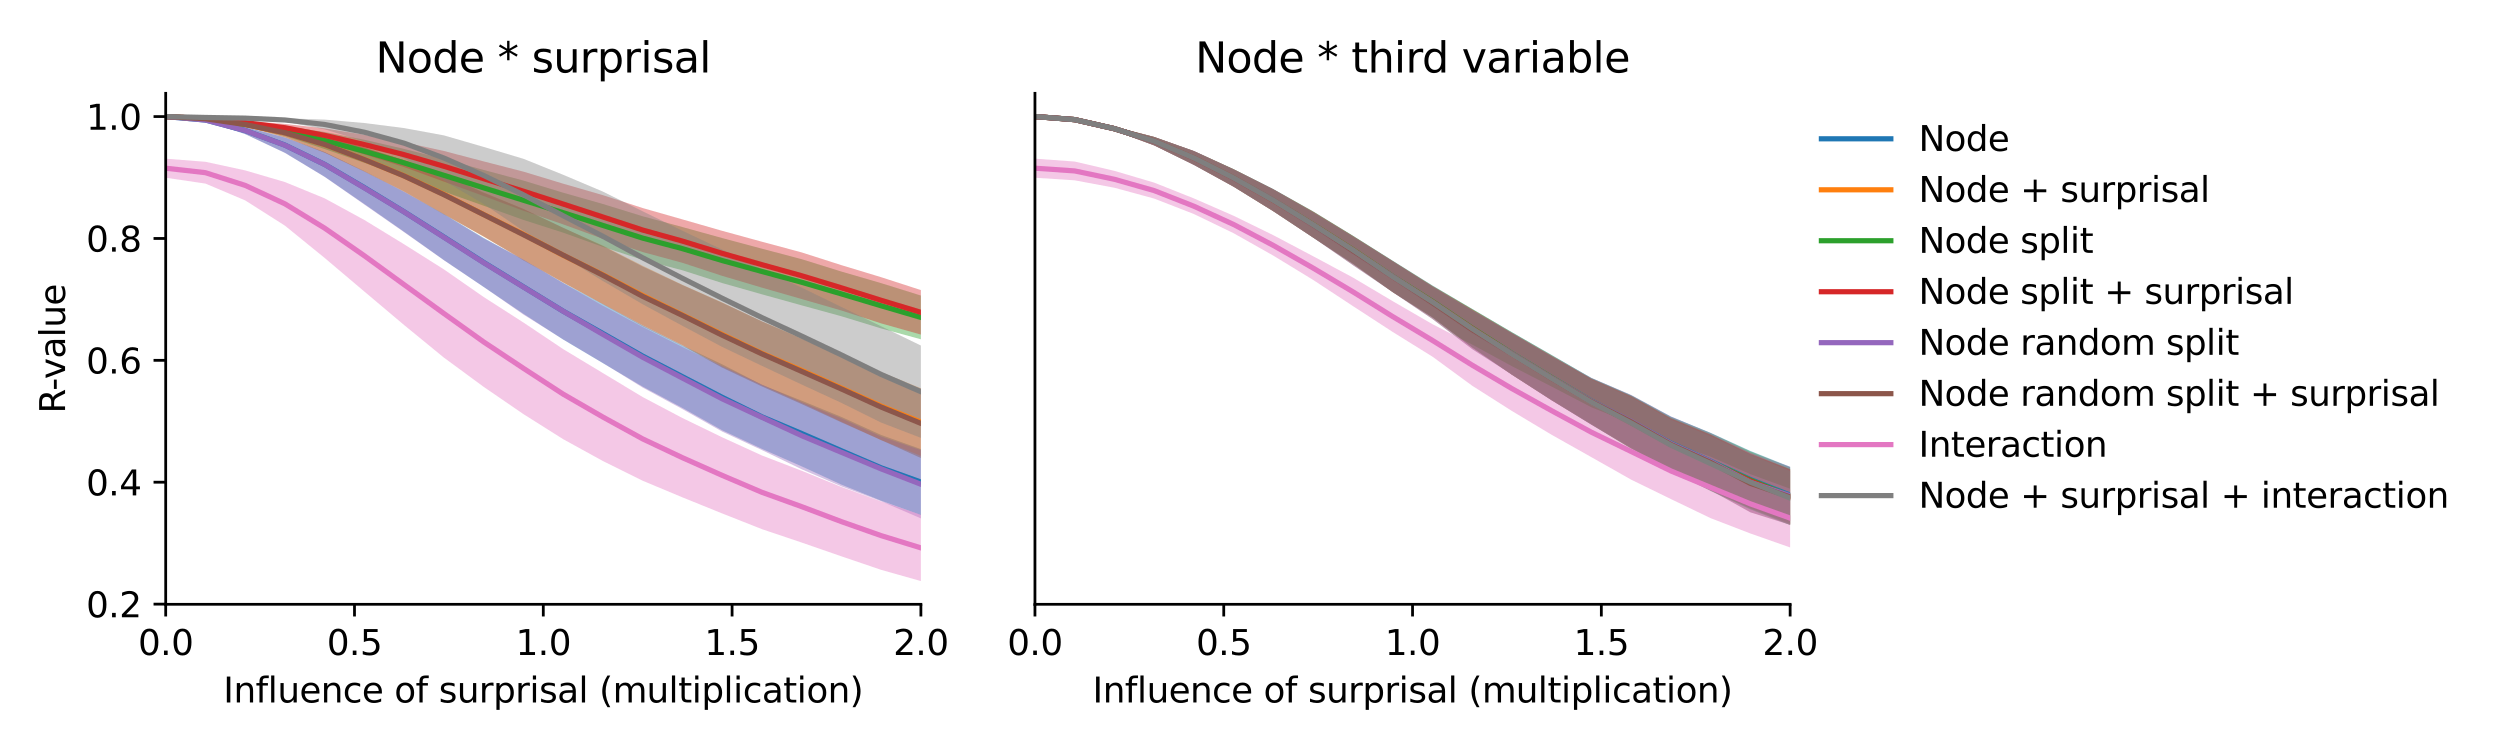 <?xml version="1.0" encoding="utf-8" standalone="no"?>
<!DOCTYPE svg PUBLIC "-//W3C//DTD SVG 1.1//EN"
  "http://www.w3.org/Graphics/SVG/1.1/DTD/svg11.dtd">
<svg xmlns:xlink="http://www.w3.org/1999/xlink" width="720pt" height="216pt" viewBox="0 0 720 216" xmlns="http://www.w3.org/2000/svg" version="1.1">
 <defs>
  <style type="text/css">*{stroke-linejoin: round; stroke-linecap: butt}</style>
 </defs>
 <g id="figure_1">
  <g id="patch_1">
   <path d="M 0 216 
L 720 216 
L 720 0 
L 0 0 
z
" style="fill: #ffffff"/>
  </g>
  <g id="axes_1">
   <g id="patch_2">
    <path d="M 47.72 174.04 
L 265.215 174.04 
L 265.215 26.88 
L 47.72 26.88 
z
" style="fill: #ffffff"/>
   </g>
   <g id="PolyCollection_1">
    <path d="M 47.72 33.569 
L 47.72 33.569 
L 59.167 34.851 
L 70.614 38.615 
L 82.061 43.991 
L 93.508 50.901 
L 104.956 58.774 
L 116.403 66.759 
L 127.85 74.903 
L 139.297 82.637 
L 150.744 90.368 
L 162.191 97.795 
L 173.638 104.587 
L 185.085 111.346 
L 196.532 117.479 
L 207.979 123.919 
L 219.427 129.269 
L 230.874 134.31 
L 242.321 139.566 
L 253.768 144.197 
L 265.215 148.325 
L 265.215 129.338 
L 265.215 129.338 
L 253.768 125.275 
L 242.321 120.069 
L 230.874 115.399 
L 219.427 110.816 
L 207.979 104.927 
L 196.532 99.493 
L 185.085 93.767 
L 173.638 87.526 
L 162.191 81.436 
L 150.744 74.846 
L 139.297 68.522 
L 127.85 61.621 
L 116.403 55.261 
L 104.956 49.309 
L 93.508 43.813 
L 82.061 39.579 
L 70.614 36.567 
L 59.167 34.283 
L 47.72 33.569 
z
" clip-path="url(#p7d3f6a4027)" style="fill: #1f77b4; fill-opacity: 0.4"/>
   </g>
   <g id="PolyCollection_2">
    <path d="M 47.72 33.569 
L 47.72 33.569 
L 59.167 34.366 
L 70.614 36.452 
L 82.061 39.542 
L 93.508 43.967 
L 104.956 49.408 
L 116.403 55.174 
L 127.85 61.658 
L 139.297 68.167 
L 150.744 74.793 
L 162.191 81.383 
L 173.638 87.552 
L 185.085 93.655 
L 196.532 99.383 
L 207.979 105.528 
L 219.427 110.959 
L 230.874 116.045 
L 242.321 121.488 
L 253.768 126.761 
L 265.215 131.302 
L 265.215 111.81 
L 265.215 111.81 
L 253.768 107.18 
L 242.321 102.071 
L 230.874 97.323 
L 219.427 92.573 
L 207.979 87.105 
L 196.532 82.024 
L 185.085 76.541 
L 173.638 70.723 
L 162.191 65.659 
L 150.744 60.165 
L 139.297 55.399 
L 127.85 50.284 
L 116.403 46.147 
L 104.956 42.48 
L 93.508 39.254 
L 82.061 36.908 
L 70.614 35.277 
L 59.167 34.048 
L 47.72 33.569 
z
" clip-path="url(#p7d3f6a4027)" style="fill: #ff7f0e; fill-opacity: 0.4"/>
   </g>
   <g id="PolyCollection_3">
    <path d="M 47.72 33.569 
L 47.72 33.569 
L 59.167 34.535 
L 70.614 36.487 
L 82.061 39.171 
L 93.508 42.929 
L 104.956 46.909 
L 116.403 50.942 
L 127.85 55.19 
L 139.297 59.25 
L 150.744 63.339 
L 162.191 67.011 
L 173.638 71.112 
L 185.085 74.868 
L 196.532 77.842 
L 207.979 81.517 
L 219.427 84.765 
L 230.874 87.945 
L 242.321 91.088 
L 253.768 94.592 
L 265.215 97.717 
L 265.215 85.117 
L 265.215 85.117 
L 253.768 81.546 
L 242.321 78.208 
L 230.874 74.641 
L 219.427 71.619 
L 207.979 68.554 
L 196.532 65.387 
L 185.085 62.286 
L 173.638 58.751 
L 162.191 55.497 
L 150.744 52.004 
L 139.297 48.953 
L 127.85 45.798 
L 116.403 42.887 
L 104.956 40.259 
L 93.508 38.022 
L 82.061 36.335 
L 70.614 35.139 
L 59.167 34.107 
L 47.72 33.569 
z
" clip-path="url(#p7d3f6a4027)" style="fill: #2ca02c; fill-opacity: 0.4"/>
   </g>
   <g id="PolyCollection_4">
    <path d="M 47.72 33.57 
L 47.72 33.57 
L 59.167 34.317 
L 70.614 35.815 
L 82.061 37.895 
L 93.508 40.996 
L 104.956 44.486 
L 116.403 48.119 
L 127.85 52.312 
L 139.297 56.457 
L 150.744 60.695 
L 162.191 64.63 
L 173.638 68.786 
L 185.085 72.591 
L 196.532 75.692 
L 207.979 79.451 
L 219.427 82.842 
L 230.874 86.129 
L 242.321 89.431 
L 253.768 93.138 
L 265.215 96.364 
L 265.215 83.544 
L 265.215 83.544 
L 253.768 79.831 
L 242.321 76.36 
L 230.874 72.693 
L 219.427 69.614 
L 207.979 66.477 
L 196.532 63.182 
L 185.085 59.914 
L 173.638 56.209 
L 162.191 52.9 
L 150.744 49.433 
L 139.297 46.484 
L 127.85 43.483 
L 116.403 40.984 
L 104.956 38.802 
L 93.508 36.986 
L 82.061 35.687 
L 70.614 34.787 
L 59.167 34.013 
L 47.72 33.57 
z
" clip-path="url(#p7d3f6a4027)" style="fill: #d62728; fill-opacity: 0.4"/>
   </g>
   <g id="PolyCollection_5">
    <path d="M 47.72 33.569 
L 47.72 33.569 
L 59.167 34.855 
L 70.614 38.622 
L 82.061 44.029 
L 93.508 50.944 
L 104.956 58.925 
L 116.403 66.882 
L 127.85 74.953 
L 139.297 82.628 
L 150.744 90.595 
L 162.191 97.743 
L 173.638 104.544 
L 185.085 111.62 
L 196.532 117.823 
L 207.979 124.292 
L 219.427 129.624 
L 230.874 135.144 
L 242.321 140.068 
L 253.768 144.367 
L 265.215 149.301 
L 265.215 129.631 
L 265.215 129.631 
L 253.768 125.715 
L 242.321 120.47 
L 230.874 115.807 
L 219.427 110.769 
L 207.979 105.424 
L 196.532 99.942 
L 185.085 94.158 
L 173.638 88.069 
L 162.191 81.529 
L 150.744 74.737 
L 139.297 68.686 
L 127.85 61.735 
L 116.403 55.212 
L 104.956 49.347 
L 93.508 43.81 
L 82.061 39.615 
L 70.614 36.571 
L 59.167 34.278 
L 47.72 33.569 
z
" clip-path="url(#p7d3f6a4027)" style="fill: #9467bd; fill-opacity: 0.4"/>
   </g>
   <g id="PolyCollection_6">
    <path d="M 47.72 33.57 
L 47.72 33.57 
L 59.167 34.371 
L 70.614 36.463 
L 82.061 39.576 
L 93.508 43.985 
L 104.956 49.415 
L 116.403 55.243 
L 127.85 61.789 
L 139.297 68.107 
L 150.744 75.003 
L 162.191 81.367 
L 173.638 87.64 
L 185.085 93.942 
L 196.532 99.586 
L 207.979 105.883 
L 219.427 111.297 
L 230.874 116.379 
L 242.321 121.646 
L 253.768 126.752 
L 265.215 131.915 
L 265.215 111.958 
L 265.215 111.958 
L 253.768 107.734 
L 242.321 102.418 
L 230.874 97.556 
L 219.427 92.547 
L 207.979 87.201 
L 196.532 82.102 
L 185.085 76.763 
L 173.638 70.889 
L 162.191 65.58 
L 150.744 60.198 
L 139.297 55.543 
L 127.85 50.373 
L 116.403 46.145 
L 104.956 42.523 
L 93.508 39.262 
L 82.061 36.925 
L 70.614 35.271 
L 59.167 34.046 
L 47.72 33.57 
z
" clip-path="url(#p7d3f6a4027)" style="fill: #8c564b; fill-opacity: 0.4"/>
   </g>
   <g id="PolyCollection_7">
    <path d="M 47.72 45.7 
L 47.72 51.191 
L 59.167 52.873 
L 70.614 57.717 
L 82.061 64.991 
L 93.508 74.297 
L 104.956 83.985 
L 116.403 93.629 
L 127.85 103 
L 139.297 111.417 
L 150.744 119.262 
L 162.191 126.485 
L 173.638 132.778 
L 185.085 138.45 
L 196.532 143.236 
L 207.979 147.869 
L 219.427 152.394 
L 230.874 156.252 
L 242.321 160.222 
L 253.768 164.118 
L 265.215 167.351 
L 265.215 148.23 
L 265.215 148.23 
L 253.768 144.408 
L 242.321 140.234 
L 230.874 135.574 
L 219.427 131.176 
L 207.979 125.94 
L 196.532 120.387 
L 185.085 114.35 
L 173.638 107.449 
L 162.191 100.547 
L 150.744 92.883 
L 139.297 85.539 
L 127.85 77.586 
L 116.403 70.366 
L 104.956 63.369 
L 93.508 57.129 
L 82.061 52.429 
L 70.614 49.076 
L 59.167 46.595 
L 47.72 45.7 
z
" clip-path="url(#p7d3f6a4027)" style="fill: #e377c2; fill-opacity: 0.4"/>
   </g>
   <g id="PolyCollection_8">
    <path d="M 47.72 33.569 
L 47.72 33.57 
L 59.167 33.871 
L 70.614 34.159 
L 82.061 35.044 
L 93.508 37.255 
L 104.956 40.739 
L 116.403 45.592 
L 127.85 52.035 
L 139.297 58.762 
L 150.744 66.491 
L 162.191 73.928 
L 173.638 80.939 
L 185.085 87.626 
L 196.532 93.841 
L 207.979 99.914 
L 219.427 105.364 
L 230.874 110.748 
L 242.321 116.029 
L 253.768 121.712 
L 265.215 126.108 
L 265.215 99.516 
L 265.215 99.516 
L 253.768 93.965 
L 242.321 88.407 
L 230.874 82.834 
L 219.427 77.57 
L 207.979 71.877 
L 196.532 66.456 
L 185.085 60.856 
L 173.638 55.18 
L 162.191 50.339 
L 150.744 45.734 
L 139.297 42.312 
L 127.85 38.994 
L 116.403 36.89 
L 104.956 35.433 
L 93.508 34.444 
L 82.061 34.065 
L 70.614 33.887 
L 59.167 33.788 
L 47.72 33.569 
z
" clip-path="url(#p7d3f6a4027)" style="fill: #7f7f7f; fill-opacity: 0.4"/>
   </g>
   <g id="matplotlib.axis_1">
    <g id="xtick_1">
     <g id="line2d_1">
      <defs>
       <path id="mafed22c51d" d="M 0 0 
L 0 3.5 
" style="stroke: #000000; stroke-width: 0.8"/>
      </defs>
      <g>
       <use xlink:href="#mafed22c51d" x="47.72" y="174.04" style="stroke: #000000; stroke-width: 0.8"/>
      </g>
     </g>
     <g id="text_1">
      <!-- 0.0 -->
      <g transform="translate(39.768 188.638)scale(0.1 -0.1)">
       <defs>
        <path id="DejaVuSans-30" d="M 2034 4250 
Q 1547 4250 1301 3770 
Q 1056 3291 1056 2328 
Q 1056 1369 1301 889 
Q 1547 409 2034 409 
Q 2525 409 2770 889 
Q 3016 1369 3016 2328 
Q 3016 3291 2770 3770 
Q 2525 4250 2034 4250 
z
M 2034 4750 
Q 2819 4750 3233 4129 
Q 3647 3509 3647 2328 
Q 3647 1150 3233 529 
Q 2819 -91 2034 -91 
Q 1250 -91 836 529 
Q 422 1150 422 2328 
Q 422 3509 836 4129 
Q 1250 4750 2034 4750 
z
" transform="scale(0.016)"/>
        <path id="DejaVuSans-2e" d="M 684 794 
L 1344 794 
L 1344 0 
L 684 0 
L 684 794 
z
" transform="scale(0.016)"/>
       </defs>
       <use xlink:href="#DejaVuSans-30"/>
       <use xlink:href="#DejaVuSans-2e" x="63.623"/>
       <use xlink:href="#DejaVuSans-30" x="95.41"/>
      </g>
     </g>
    </g>
    <g id="xtick_2">
     <g id="line2d_2">
      <g>
       <use xlink:href="#mafed22c51d" x="102.094" y="174.04" style="stroke: #000000; stroke-width: 0.8"/>
      </g>
     </g>
     <g id="text_2">
      <!-- 0.5 -->
      <g transform="translate(94.142 188.638)scale(0.1 -0.1)">
       <defs>
        <path id="DejaVuSans-35" d="M 691 4666 
L 3169 4666 
L 3169 4134 
L 1269 4134 
L 1269 2991 
Q 1406 3038 1543 3061 
Q 1681 3084 1819 3084 
Q 2600 3084 3056 2656 
Q 3513 2228 3513 1497 
Q 3513 744 3044 326 
Q 2575 -91 1722 -91 
Q 1428 -91 1123 -41 
Q 819 9 494 109 
L 494 744 
Q 775 591 1075 516 
Q 1375 441 1709 441 
Q 2250 441 2565 725 
Q 2881 1009 2881 1497 
Q 2881 1984 2565 2268 
Q 2250 2553 1709 2553 
Q 1456 2553 1204 2497 
Q 953 2441 691 2322 
L 691 4666 
z
" transform="scale(0.016)"/>
       </defs>
       <use xlink:href="#DejaVuSans-30"/>
       <use xlink:href="#DejaVuSans-2e" x="63.623"/>
       <use xlink:href="#DejaVuSans-35" x="95.41"/>
      </g>
     </g>
    </g>
    <g id="xtick_3">
     <g id="line2d_3">
      <g>
       <use xlink:href="#mafed22c51d" x="156.468" y="174.04" style="stroke: #000000; stroke-width: 0.8"/>
      </g>
     </g>
     <g id="text_3">
      <!-- 1.0 -->
      <g transform="translate(148.516 188.638)scale(0.1 -0.1)">
       <defs>
        <path id="DejaVuSans-31" d="M 794 531 
L 1825 531 
L 1825 4091 
L 703 3866 
L 703 4441 
L 1819 4666 
L 2450 4666 
L 2450 531 
L 3481 531 
L 3481 0 
L 794 0 
L 794 531 
z
" transform="scale(0.016)"/>
       </defs>
       <use xlink:href="#DejaVuSans-31"/>
       <use xlink:href="#DejaVuSans-2e" x="63.623"/>
       <use xlink:href="#DejaVuSans-30" x="95.41"/>
      </g>
     </g>
    </g>
    <g id="xtick_4">
     <g id="line2d_4">
      <g>
       <use xlink:href="#mafed22c51d" x="210.841" y="174.04" style="stroke: #000000; stroke-width: 0.8"/>
      </g>
     </g>
     <g id="text_4">
      <!-- 1.5 -->
      <g transform="translate(202.89 188.638)scale(0.1 -0.1)">
       <use xlink:href="#DejaVuSans-31"/>
       <use xlink:href="#DejaVuSans-2e" x="63.623"/>
       <use xlink:href="#DejaVuSans-35" x="95.41"/>
      </g>
     </g>
    </g>
    <g id="xtick_5">
     <g id="line2d_5">
      <g>
       <use xlink:href="#mafed22c51d" x="265.215" y="174.04" style="stroke: #000000; stroke-width: 0.8"/>
      </g>
     </g>
     <g id="text_5">
      <!-- 2.0 -->
      <g transform="translate(257.263 188.638)scale(0.1 -0.1)">
       <defs>
        <path id="DejaVuSans-32" d="M 1228 531 
L 3431 531 
L 3431 0 
L 469 0 
L 469 531 
Q 828 903 1448 1529 
Q 2069 2156 2228 2338 
Q 2531 2678 2651 2914 
Q 2772 3150 2772 3378 
Q 2772 3750 2511 3984 
Q 2250 4219 1831 4219 
Q 1534 4219 1204 4116 
Q 875 4013 500 3803 
L 500 4441 
Q 881 4594 1212 4672 
Q 1544 4750 1819 4750 
Q 2544 4750 2975 4387 
Q 3406 4025 3406 3419 
Q 3406 3131 3298 2873 
Q 3191 2616 2906 2266 
Q 2828 2175 2409 1742 
Q 1991 1309 1228 531 
z
" transform="scale(0.016)"/>
       </defs>
       <use xlink:href="#DejaVuSans-32"/>
       <use xlink:href="#DejaVuSans-2e" x="63.623"/>
       <use xlink:href="#DejaVuSans-30" x="95.41"/>
      </g>
     </g>
    </g>
    <g id="text_6">
     <!-- Influence of surprisal (multiplication) -->
     <g transform="translate(64.321 202.317)scale(0.1 -0.1)">
      <defs>
       <path id="DejaVuSans-49" d="M 628 4666 
L 1259 4666 
L 1259 0 
L 628 0 
L 628 4666 
z
" transform="scale(0.016)"/>
       <path id="DejaVuSans-6e" d="M 3513 2113 
L 3513 0 
L 2938 0 
L 2938 2094 
Q 2938 2591 2744 2837 
Q 2550 3084 2163 3084 
Q 1697 3084 1428 2787 
Q 1159 2491 1159 1978 
L 1159 0 
L 581 0 
L 581 3500 
L 1159 3500 
L 1159 2956 
Q 1366 3272 1645 3428 
Q 1925 3584 2291 3584 
Q 2894 3584 3203 3211 
Q 3513 2838 3513 2113 
z
" transform="scale(0.016)"/>
       <path id="DejaVuSans-66" d="M 2375 4863 
L 2375 4384 
L 1825 4384 
Q 1516 4384 1395 4259 
Q 1275 4134 1275 3809 
L 1275 3500 
L 2222 3500 
L 2222 3053 
L 1275 3053 
L 1275 0 
L 697 0 
L 697 3053 
L 147 3053 
L 147 3500 
L 697 3500 
L 697 3744 
Q 697 4328 969 4595 
Q 1241 4863 1831 4863 
L 2375 4863 
z
" transform="scale(0.016)"/>
       <path id="DejaVuSans-6c" d="M 603 4863 
L 1178 4863 
L 1178 0 
L 603 0 
L 603 4863 
z
" transform="scale(0.016)"/>
       <path id="DejaVuSans-75" d="M 544 1381 
L 544 3500 
L 1119 3500 
L 1119 1403 
Q 1119 906 1312 657 
Q 1506 409 1894 409 
Q 2359 409 2629 706 
Q 2900 1003 2900 1516 
L 2900 3500 
L 3475 3500 
L 3475 0 
L 2900 0 
L 2900 538 
Q 2691 219 2414 64 
Q 2138 -91 1772 -91 
Q 1169 -91 856 284 
Q 544 659 544 1381 
z
M 1991 3584 
L 1991 3584 
z
" transform="scale(0.016)"/>
       <path id="DejaVuSans-65" d="M 3597 1894 
L 3597 1613 
L 953 1613 
Q 991 1019 1311 708 
Q 1631 397 2203 397 
Q 2534 397 2845 478 
Q 3156 559 3463 722 
L 3463 178 
Q 3153 47 2828 -22 
Q 2503 -91 2169 -91 
Q 1331 -91 842 396 
Q 353 884 353 1716 
Q 353 2575 817 3079 
Q 1281 3584 2069 3584 
Q 2775 3584 3186 3129 
Q 3597 2675 3597 1894 
z
M 3022 2063 
Q 3016 2534 2758 2815 
Q 2500 3097 2075 3097 
Q 1594 3097 1305 2825 
Q 1016 2553 972 2059 
L 3022 2063 
z
" transform="scale(0.016)"/>
       <path id="DejaVuSans-63" d="M 3122 3366 
L 3122 2828 
Q 2878 2963 2633 3030 
Q 2388 3097 2138 3097 
Q 1578 3097 1268 2742 
Q 959 2388 959 1747 
Q 959 1106 1268 751 
Q 1578 397 2138 397 
Q 2388 397 2633 464 
Q 2878 531 3122 666 
L 3122 134 
Q 2881 22 2623 -34 
Q 2366 -91 2075 -91 
Q 1284 -91 818 406 
Q 353 903 353 1747 
Q 353 2603 823 3093 
Q 1294 3584 2113 3584 
Q 2378 3584 2631 3529 
Q 2884 3475 3122 3366 
z
" transform="scale(0.016)"/>
       <path id="DejaVuSans-20" transform="scale(0.016)"/>
       <path id="DejaVuSans-6f" d="M 1959 3097 
Q 1497 3097 1228 2736 
Q 959 2375 959 1747 
Q 959 1119 1226 758 
Q 1494 397 1959 397 
Q 2419 397 2687 759 
Q 2956 1122 2956 1747 
Q 2956 2369 2687 2733 
Q 2419 3097 1959 3097 
z
M 1959 3584 
Q 2709 3584 3137 3096 
Q 3566 2609 3566 1747 
Q 3566 888 3137 398 
Q 2709 -91 1959 -91 
Q 1206 -91 779 398 
Q 353 888 353 1747 
Q 353 2609 779 3096 
Q 1206 3584 1959 3584 
z
" transform="scale(0.016)"/>
       <path id="DejaVuSans-73" d="M 2834 3397 
L 2834 2853 
Q 2591 2978 2328 3040 
Q 2066 3103 1784 3103 
Q 1356 3103 1142 2972 
Q 928 2841 928 2578 
Q 928 2378 1081 2264 
Q 1234 2150 1697 2047 
L 1894 2003 
Q 2506 1872 2764 1633 
Q 3022 1394 3022 966 
Q 3022 478 2636 193 
Q 2250 -91 1575 -91 
Q 1294 -91 989 -36 
Q 684 19 347 128 
L 347 722 
Q 666 556 975 473 
Q 1284 391 1588 391 
Q 1994 391 2212 530 
Q 2431 669 2431 922 
Q 2431 1156 2273 1281 
Q 2116 1406 1581 1522 
L 1381 1569 
Q 847 1681 609 1914 
Q 372 2147 372 2553 
Q 372 3047 722 3315 
Q 1072 3584 1716 3584 
Q 2034 3584 2315 3537 
Q 2597 3491 2834 3397 
z
" transform="scale(0.016)"/>
       <path id="DejaVuSans-72" d="M 2631 2963 
Q 2534 3019 2420 3045 
Q 2306 3072 2169 3072 
Q 1681 3072 1420 2755 
Q 1159 2438 1159 1844 
L 1159 0 
L 581 0 
L 581 3500 
L 1159 3500 
L 1159 2956 
Q 1341 3275 1631 3429 
Q 1922 3584 2338 3584 
Q 2397 3584 2469 3576 
Q 2541 3569 2628 3553 
L 2631 2963 
z
" transform="scale(0.016)"/>
       <path id="DejaVuSans-70" d="M 1159 525 
L 1159 -1331 
L 581 -1331 
L 581 3500 
L 1159 3500 
L 1159 2969 
Q 1341 3281 1617 3432 
Q 1894 3584 2278 3584 
Q 2916 3584 3314 3078 
Q 3713 2572 3713 1747 
Q 3713 922 3314 415 
Q 2916 -91 2278 -91 
Q 1894 -91 1617 61 
Q 1341 213 1159 525 
z
M 3116 1747 
Q 3116 2381 2855 2742 
Q 2594 3103 2138 3103 
Q 1681 3103 1420 2742 
Q 1159 2381 1159 1747 
Q 1159 1113 1420 752 
Q 1681 391 2138 391 
Q 2594 391 2855 752 
Q 3116 1113 3116 1747 
z
" transform="scale(0.016)"/>
       <path id="DejaVuSans-69" d="M 603 3500 
L 1178 3500 
L 1178 0 
L 603 0 
L 603 3500 
z
M 603 4863 
L 1178 4863 
L 1178 4134 
L 603 4134 
L 603 4863 
z
" transform="scale(0.016)"/>
       <path id="DejaVuSans-61" d="M 2194 1759 
Q 1497 1759 1228 1600 
Q 959 1441 959 1056 
Q 959 750 1161 570 
Q 1363 391 1709 391 
Q 2188 391 2477 730 
Q 2766 1069 2766 1631 
L 2766 1759 
L 2194 1759 
z
M 3341 1997 
L 3341 0 
L 2766 0 
L 2766 531 
Q 2569 213 2275 61 
Q 1981 -91 1556 -91 
Q 1019 -91 701 211 
Q 384 513 384 1019 
Q 384 1609 779 1909 
Q 1175 2209 1959 2209 
L 2766 2209 
L 2766 2266 
Q 2766 2663 2505 2880 
Q 2244 3097 1772 3097 
Q 1472 3097 1187 3025 
Q 903 2953 641 2809 
L 641 3341 
Q 956 3463 1253 3523 
Q 1550 3584 1831 3584 
Q 2591 3584 2966 3190 
Q 3341 2797 3341 1997 
z
" transform="scale(0.016)"/>
       <path id="DejaVuSans-28" d="M 1984 4856 
Q 1566 4138 1362 3434 
Q 1159 2731 1159 2009 
Q 1159 1288 1364 580 
Q 1569 -128 1984 -844 
L 1484 -844 
Q 1016 -109 783 600 
Q 550 1309 550 2009 
Q 550 2706 781 3412 
Q 1013 4119 1484 4856 
L 1984 4856 
z
" transform="scale(0.016)"/>
       <path id="DejaVuSans-6d" d="M 3328 2828 
Q 3544 3216 3844 3400 
Q 4144 3584 4550 3584 
Q 5097 3584 5394 3201 
Q 5691 2819 5691 2113 
L 5691 0 
L 5113 0 
L 5113 2094 
Q 5113 2597 4934 2840 
Q 4756 3084 4391 3084 
Q 3944 3084 3684 2787 
Q 3425 2491 3425 1978 
L 3425 0 
L 2847 0 
L 2847 2094 
Q 2847 2600 2669 2842 
Q 2491 3084 2119 3084 
Q 1678 3084 1418 2786 
Q 1159 2488 1159 1978 
L 1159 0 
L 581 0 
L 581 3500 
L 1159 3500 
L 1159 2956 
Q 1356 3278 1631 3431 
Q 1906 3584 2284 3584 
Q 2666 3584 2933 3390 
Q 3200 3197 3328 2828 
z
" transform="scale(0.016)"/>
       <path id="DejaVuSans-74" d="M 1172 4494 
L 1172 3500 
L 2356 3500 
L 2356 3053 
L 1172 3053 
L 1172 1153 
Q 1172 725 1289 603 
Q 1406 481 1766 481 
L 2356 481 
L 2356 0 
L 1766 0 
Q 1100 0 847 248 
Q 594 497 594 1153 
L 594 3053 
L 172 3053 
L 172 3500 
L 594 3500 
L 594 4494 
L 1172 4494 
z
" transform="scale(0.016)"/>
       <path id="DejaVuSans-29" d="M 513 4856 
L 1013 4856 
Q 1481 4119 1714 3412 
Q 1947 2706 1947 2009 
Q 1947 1309 1714 600 
Q 1481 -109 1013 -844 
L 513 -844 
Q 928 -128 1133 580 
Q 1338 1288 1338 2009 
Q 1338 2731 1133 3434 
Q 928 4138 513 4856 
z
" transform="scale(0.016)"/>
      </defs>
      <use xlink:href="#DejaVuSans-49"/>
      <use xlink:href="#DejaVuSans-6e" x="29.492"/>
      <use xlink:href="#DejaVuSans-66" x="92.871"/>
      <use xlink:href="#DejaVuSans-6c" x="128.076"/>
      <use xlink:href="#DejaVuSans-75" x="155.859"/>
      <use xlink:href="#DejaVuSans-65" x="219.238"/>
      <use xlink:href="#DejaVuSans-6e" x="280.762"/>
      <use xlink:href="#DejaVuSans-63" x="344.141"/>
      <use xlink:href="#DejaVuSans-65" x="399.121"/>
      <use xlink:href="#DejaVuSans-20" x="460.645"/>
      <use xlink:href="#DejaVuSans-6f" x="492.432"/>
      <use xlink:href="#DejaVuSans-66" x="553.613"/>
      <use xlink:href="#DejaVuSans-20" x="588.818"/>
      <use xlink:href="#DejaVuSans-73" x="620.605"/>
      <use xlink:href="#DejaVuSans-75" x="672.705"/>
      <use xlink:href="#DejaVuSans-72" x="736.084"/>
      <use xlink:href="#DejaVuSans-70" x="777.197"/>
      <use xlink:href="#DejaVuSans-72" x="840.674"/>
      <use xlink:href="#DejaVuSans-69" x="881.787"/>
      <use xlink:href="#DejaVuSans-73" x="909.57"/>
      <use xlink:href="#DejaVuSans-61" x="961.67"/>
      <use xlink:href="#DejaVuSans-6c" x="1022.949"/>
      <use xlink:href="#DejaVuSans-20" x="1050.732"/>
      <use xlink:href="#DejaVuSans-28" x="1082.52"/>
      <use xlink:href="#DejaVuSans-6d" x="1121.533"/>
      <use xlink:href="#DejaVuSans-75" x="1218.945"/>
      <use xlink:href="#DejaVuSans-6c" x="1282.324"/>
      <use xlink:href="#DejaVuSans-74" x="1310.107"/>
      <use xlink:href="#DejaVuSans-69" x="1349.316"/>
      <use xlink:href="#DejaVuSans-70" x="1377.1"/>
      <use xlink:href="#DejaVuSans-6c" x="1440.576"/>
      <use xlink:href="#DejaVuSans-69" x="1468.359"/>
      <use xlink:href="#DejaVuSans-63" x="1496.143"/>
      <use xlink:href="#DejaVuSans-61" x="1551.123"/>
      <use xlink:href="#DejaVuSans-74" x="1612.402"/>
      <use xlink:href="#DejaVuSans-69" x="1651.611"/>
      <use xlink:href="#DejaVuSans-6f" x="1679.395"/>
      <use xlink:href="#DejaVuSans-6e" x="1740.576"/>
      <use xlink:href="#DejaVuSans-29" x="1803.955"/>
     </g>
    </g>
   </g>
   <g id="matplotlib.axis_2">
    <g id="ytick_1">
     <g id="line2d_6">
      <defs>
       <path id="mbd5463ea0a" d="M 0 0 
L -3.5 0 
" style="stroke: #000000; stroke-width: 0.8"/>
      </defs>
      <g>
       <use xlink:href="#mbd5463ea0a" x="47.72" y="173.983" style="stroke: #000000; stroke-width: 0.8"/>
      </g>
     </g>
     <g id="text_7">
      <!-- 0.2 -->
      <g transform="translate(24.817 177.782)scale(0.1 -0.1)">
       <use xlink:href="#DejaVuSans-30"/>
       <use xlink:href="#DejaVuSans-2e" x="63.623"/>
       <use xlink:href="#DejaVuSans-32" x="95.41"/>
      </g>
     </g>
    </g>
    <g id="ytick_2">
     <g id="line2d_7">
      <g>
       <use xlink:href="#mbd5463ea0a" x="47.72" y="138.879" style="stroke: #000000; stroke-width: 0.8"/>
      </g>
     </g>
     <g id="text_8">
      <!-- 0.4 -->
      <g transform="translate(24.817 142.678)scale(0.1 -0.1)">
       <defs>
        <path id="DejaVuSans-34" d="M 2419 4116 
L 825 1625 
L 2419 1625 
L 2419 4116 
z
M 2253 4666 
L 3047 4666 
L 3047 1625 
L 3713 1625 
L 3713 1100 
L 3047 1100 
L 3047 0 
L 2419 0 
L 2419 1100 
L 313 1100 
L 313 1709 
L 2253 4666 
z
" transform="scale(0.016)"/>
       </defs>
       <use xlink:href="#DejaVuSans-30"/>
       <use xlink:href="#DejaVuSans-2e" x="63.623"/>
       <use xlink:href="#DejaVuSans-34" x="95.41"/>
      </g>
     </g>
    </g>
    <g id="ytick_3">
     <g id="line2d_8">
      <g>
       <use xlink:href="#mbd5463ea0a" x="47.72" y="103.776" style="stroke: #000000; stroke-width: 0.8"/>
      </g>
     </g>
     <g id="text_9">
      <!-- 0.6 -->
      <g transform="translate(24.817 107.575)scale(0.1 -0.1)">
       <defs>
        <path id="DejaVuSans-36" d="M 2113 2584 
Q 1688 2584 1439 2293 
Q 1191 2003 1191 1497 
Q 1191 994 1439 701 
Q 1688 409 2113 409 
Q 2538 409 2786 701 
Q 3034 994 3034 1497 
Q 3034 2003 2786 2293 
Q 2538 2584 2113 2584 
z
M 3366 4563 
L 3366 3988 
Q 3128 4100 2886 4159 
Q 2644 4219 2406 4219 
Q 1781 4219 1451 3797 
Q 1122 3375 1075 2522 
Q 1259 2794 1537 2939 
Q 1816 3084 2150 3084 
Q 2853 3084 3261 2657 
Q 3669 2231 3669 1497 
Q 3669 778 3244 343 
Q 2819 -91 2113 -91 
Q 1303 -91 875 529 
Q 447 1150 447 2328 
Q 447 3434 972 4092 
Q 1497 4750 2381 4750 
Q 2619 4750 2861 4703 
Q 3103 4656 3366 4563 
z
" transform="scale(0.016)"/>
       </defs>
       <use xlink:href="#DejaVuSans-30"/>
       <use xlink:href="#DejaVuSans-2e" x="63.623"/>
       <use xlink:href="#DejaVuSans-36" x="95.41"/>
      </g>
     </g>
    </g>
    <g id="ytick_4">
     <g id="line2d_9">
      <g>
       <use xlink:href="#mbd5463ea0a" x="47.72" y="68.672" style="stroke: #000000; stroke-width: 0.8"/>
      </g>
     </g>
     <g id="text_10">
      <!-- 0.8 -->
      <g transform="translate(24.817 72.472)scale(0.1 -0.1)">
       <defs>
        <path id="DejaVuSans-38" d="M 2034 2216 
Q 1584 2216 1326 1975 
Q 1069 1734 1069 1313 
Q 1069 891 1326 650 
Q 1584 409 2034 409 
Q 2484 409 2743 651 
Q 3003 894 3003 1313 
Q 3003 1734 2745 1975 
Q 2488 2216 2034 2216 
z
M 1403 2484 
Q 997 2584 770 2862 
Q 544 3141 544 3541 
Q 544 4100 942 4425 
Q 1341 4750 2034 4750 
Q 2731 4750 3128 4425 
Q 3525 4100 3525 3541 
Q 3525 3141 3298 2862 
Q 3072 2584 2669 2484 
Q 3125 2378 3379 2068 
Q 3634 1759 3634 1313 
Q 3634 634 3220 271 
Q 2806 -91 2034 -91 
Q 1263 -91 848 271 
Q 434 634 434 1313 
Q 434 1759 690 2068 
Q 947 2378 1403 2484 
z
M 1172 3481 
Q 1172 3119 1398 2916 
Q 1625 2713 2034 2713 
Q 2441 2713 2670 2916 
Q 2900 3119 2900 3481 
Q 2900 3844 2670 4047 
Q 2441 4250 2034 4250 
Q 1625 4250 1398 4047 
Q 1172 3844 1172 3481 
z
" transform="scale(0.016)"/>
       </defs>
       <use xlink:href="#DejaVuSans-30"/>
       <use xlink:href="#DejaVuSans-2e" x="63.623"/>
       <use xlink:href="#DejaVuSans-38" x="95.41"/>
      </g>
     </g>
    </g>
    <g id="ytick_5">
     <g id="line2d_10">
      <g>
       <use xlink:href="#mbd5463ea0a" x="47.72" y="33.569" style="stroke: #000000; stroke-width: 0.8"/>
      </g>
     </g>
     <g id="text_11">
      <!-- 1.0 -->
      <g transform="translate(24.817 37.368)scale(0.1 -0.1)">
       <use xlink:href="#DejaVuSans-31"/>
       <use xlink:href="#DejaVuSans-2e" x="63.623"/>
       <use xlink:href="#DejaVuSans-30" x="95.41"/>
      </g>
     </g>
    </g>
    <g id="text_12">
     <!-- R-value -->
     <g transform="translate(18.737 119.065)rotate(-90)scale(0.1 -0.1)">
      <defs>
       <path id="DejaVuSans-52" d="M 2841 2188 
Q 3044 2119 3236 1894 
Q 3428 1669 3622 1275 
L 4263 0 
L 3584 0 
L 2988 1197 
Q 2756 1666 2539 1819 
Q 2322 1972 1947 1972 
L 1259 1972 
L 1259 0 
L 628 0 
L 628 4666 
L 2053 4666 
Q 2853 4666 3247 4331 
Q 3641 3997 3641 3322 
Q 3641 2881 3436 2590 
Q 3231 2300 2841 2188 
z
M 1259 4147 
L 1259 2491 
L 2053 2491 
Q 2509 2491 2742 2702 
Q 2975 2913 2975 3322 
Q 2975 3731 2742 3939 
Q 2509 4147 2053 4147 
L 1259 4147 
z
" transform="scale(0.016)"/>
       <path id="DejaVuSans-2d" d="M 313 2009 
L 1997 2009 
L 1997 1497 
L 313 1497 
L 313 2009 
z
" transform="scale(0.016)"/>
       <path id="DejaVuSans-76" d="M 191 3500 
L 800 3500 
L 1894 563 
L 2988 3500 
L 3597 3500 
L 2284 0 
L 1503 0 
L 191 3500 
z
" transform="scale(0.016)"/>
      </defs>
      <use xlink:href="#DejaVuSans-52"/>
      <use xlink:href="#DejaVuSans-2d" x="65.482"/>
      <use xlink:href="#DejaVuSans-76" x="98.941"/>
      <use xlink:href="#DejaVuSans-61" x="158.121"/>
      <use xlink:href="#DejaVuSans-6c" x="219.4"/>
      <use xlink:href="#DejaVuSans-75" x="247.184"/>
      <use xlink:href="#DejaVuSans-65" x="310.562"/>
     </g>
    </g>
   </g>
   <g id="line2d_11">
    <path d="M 47.72 33.569 
L 59.167 34.567 
L 70.614 37.591 
L 82.061 41.785 
L 93.508 47.357 
L 104.956 54.042 
L 116.403 61.01 
L 127.85 68.262 
L 139.297 75.579 
L 150.744 82.607 
L 162.191 89.616 
L 173.638 96.056 
L 185.085 102.557 
L 196.532 108.486 
L 207.979 114.423 
L 219.427 120.043 
L 230.874 124.855 
L 242.321 129.818 
L 253.768 134.736 
L 265.215 138.831 
" clip-path="url(#p7d3f6a4027)" style="fill: none; stroke: #1f77b4; stroke-width: 1.5; stroke-linecap: square"/>
   </g>
   <g id="line2d_12">
    <path d="M 47.72 33.569 
L 59.167 34.207 
L 70.614 35.865 
L 82.061 38.225 
L 93.508 41.61 
L 104.956 45.944 
L 116.403 50.661 
L 127.85 55.971 
L 139.297 61.783 
L 150.744 67.479 
L 162.191 73.521 
L 173.638 79.137 
L 185.085 85.098 
L 196.532 90.704 
L 207.979 96.316 
L 219.427 101.766 
L 230.874 106.684 
L 242.321 111.78 
L 253.768 116.97 
L 265.215 121.556 
" clip-path="url(#p7d3f6a4027)" style="fill: none; stroke: #ff7f0e; stroke-width: 1.5; stroke-linecap: square"/>
   </g>
   <g id="line2d_13">
    <path d="M 47.72 33.569 
L 59.167 34.321 
L 70.614 35.813 
L 82.061 37.753 
L 93.508 40.475 
L 104.956 43.584 
L 116.403 46.914 
L 127.85 50.494 
L 139.297 54.102 
L 150.744 57.671 
L 162.191 61.254 
L 173.638 64.932 
L 185.085 68.577 
L 196.532 71.614 
L 207.979 75.035 
L 219.427 78.192 
L 230.874 81.293 
L 242.321 84.648 
L 253.768 88.069 
L 265.215 91.417 
" clip-path="url(#p7d3f6a4027)" style="fill: none; stroke: #2ca02c; stroke-width: 1.5; stroke-linecap: square"/>
   </g>
   <g id="line2d_14">
    <path d="M 47.72 33.57 
L 59.167 34.165 
L 70.614 35.301 
L 82.061 36.791 
L 93.508 38.991 
L 104.956 41.644 
L 116.403 44.551 
L 127.85 47.898 
L 139.297 51.47 
L 150.744 55.064 
L 162.191 58.765 
L 173.638 62.497 
L 185.085 66.252 
L 196.532 69.437 
L 207.979 72.964 
L 219.427 76.228 
L 230.874 79.411 
L 242.321 82.895 
L 253.768 86.485 
L 265.215 89.954 
" clip-path="url(#p7d3f6a4027)" style="fill: none; stroke: #d62728; stroke-width: 1.5; stroke-linecap: square"/>
   </g>
   <g id="line2d_15">
    <path d="M 47.72 33.569 
L 59.167 34.566 
L 70.614 37.596 
L 82.061 41.822 
L 93.508 47.377 
L 104.956 54.136 
L 116.403 61.047 
L 127.85 68.344 
L 139.297 75.657 
L 150.744 82.666 
L 162.191 89.636 
L 173.638 96.307 
L 185.085 102.889 
L 196.532 108.883 
L 207.979 114.858 
L 219.427 120.196 
L 230.874 125.475 
L 242.321 130.269 
L 253.768 135.041 
L 265.215 139.466 
" clip-path="url(#p7d3f6a4027)" style="fill: none; stroke: #9467bd; stroke-width: 1.5; stroke-linecap: square"/>
   </g>
   <g id="line2d_16">
    <path d="M 47.72 33.57 
L 59.167 34.208 
L 70.614 35.867 
L 82.061 38.251 
L 93.508 41.624 
L 104.956 45.969 
L 116.403 50.694 
L 127.85 56.081 
L 139.297 61.825 
L 150.744 67.6 
L 162.191 73.474 
L 173.638 79.264 
L 185.085 85.352 
L 196.532 90.844 
L 207.979 96.542 
L 219.427 101.922 
L 230.874 106.967 
L 242.321 112.032 
L 253.768 117.243 
L 265.215 121.936 
" clip-path="url(#p7d3f6a4027)" style="fill: none; stroke: #8c564b; stroke-width: 1.5; stroke-linecap: square"/>
   </g>
   <g id="line2d_17">
    <path d="M 47.72 48.445 
L 59.167 49.734 
L 70.614 53.396 
L 82.061 58.71 
L 93.508 65.713 
L 104.956 73.677 
L 116.403 81.998 
L 127.85 90.293 
L 139.297 98.478 
L 150.744 106.073 
L 162.191 113.516 
L 173.638 120.113 
L 185.085 126.4 
L 196.532 131.811 
L 207.979 136.905 
L 219.427 141.785 
L 230.874 145.913 
L 242.321 150.228 
L 253.768 154.263 
L 265.215 157.79 
" clip-path="url(#p7d3f6a4027)" style="fill: none; stroke: #e377c2; stroke-width: 1.5; stroke-linecap: square"/>
   </g>
   <g id="line2d_18">
    <path d="M 47.72 33.57 
L 59.167 33.83 
L 70.614 34.023 
L 82.061 34.554 
L 93.508 35.849 
L 104.956 38.086 
L 116.403 41.241 
L 127.85 45.514 
L 139.297 50.537 
L 150.744 56.112 
L 162.191 62.134 
L 173.638 68.059 
L 185.085 74.241 
L 196.532 80.148 
L 207.979 85.896 
L 219.427 91.467 
L 230.874 96.791 
L 242.321 102.218 
L 253.768 107.839 
L 265.215 112.812 
" clip-path="url(#p7d3f6a4027)" style="fill: none; stroke: #7f7f7f; stroke-width: 1.5; stroke-linecap: square"/>
   </g>
   <g id="patch_3">
    <path d="M 47.72 174.04 
L 47.72 26.88 
" style="fill: none; stroke: #000000; stroke-width: 0.8; stroke-linejoin: miter; stroke-linecap: square"/>
   </g>
   <g id="patch_4">
    <path d="M 47.72 174.04 
L 265.215 174.04 
" style="fill: none; stroke: #000000; stroke-width: 0.8; stroke-linejoin: miter; stroke-linecap: square"/>
   </g>
   <g id="text_13">
    <!-- Node * surprisal -->
    <g transform="translate(108.186 20.88)scale(0.12 -0.12)">
     <defs>
      <path id="DejaVuSans-4e" d="M 628 4666 
L 1478 4666 
L 3547 763 
L 3547 4666 
L 4159 4666 
L 4159 0 
L 3309 0 
L 1241 3903 
L 1241 0 
L 628 0 
L 628 4666 
z
" transform="scale(0.016)"/>
      <path id="DejaVuSans-64" d="M 2906 2969 
L 2906 4863 
L 3481 4863 
L 3481 0 
L 2906 0 
L 2906 525 
Q 2725 213 2448 61 
Q 2172 -91 1784 -91 
Q 1150 -91 751 415 
Q 353 922 353 1747 
Q 353 2572 751 3078 
Q 1150 3584 1784 3584 
Q 2172 3584 2448 3432 
Q 2725 3281 2906 2969 
z
M 947 1747 
Q 947 1113 1208 752 
Q 1469 391 1925 391 
Q 2381 391 2643 752 
Q 2906 1113 2906 1747 
Q 2906 2381 2643 2742 
Q 2381 3103 1925 3103 
Q 1469 3103 1208 2742 
Q 947 2381 947 1747 
z
" transform="scale(0.016)"/>
      <path id="DejaVuSans-2a" d="M 3009 3897 
L 1888 3291 
L 3009 2681 
L 2828 2375 
L 1778 3009 
L 1778 1831 
L 1422 1831 
L 1422 3009 
L 372 2375 
L 191 2681 
L 1313 3291 
L 191 3897 
L 372 4206 
L 1422 3572 
L 1422 4750 
L 1778 4750 
L 1778 3572 
L 2828 4206 
L 3009 3897 
z
" transform="scale(0.016)"/>
     </defs>
     <use xlink:href="#DejaVuSans-4e"/>
     <use xlink:href="#DejaVuSans-6f" x="74.805"/>
     <use xlink:href="#DejaVuSans-64" x="135.986"/>
     <use xlink:href="#DejaVuSans-65" x="199.463"/>
     <use xlink:href="#DejaVuSans-20" x="260.986"/>
     <use xlink:href="#DejaVuSans-2a" x="292.773"/>
     <use xlink:href="#DejaVuSans-20" x="342.773"/>
     <use xlink:href="#DejaVuSans-73" x="374.561"/>
     <use xlink:href="#DejaVuSans-75" x="426.66"/>
     <use xlink:href="#DejaVuSans-72" x="490.039"/>
     <use xlink:href="#DejaVuSans-70" x="531.152"/>
     <use xlink:href="#DejaVuSans-72" x="594.629"/>
     <use xlink:href="#DejaVuSans-69" x="635.742"/>
     <use xlink:href="#DejaVuSans-73" x="663.525"/>
     <use xlink:href="#DejaVuSans-61" x="715.625"/>
     <use xlink:href="#DejaVuSans-6c" x="776.904"/>
    </g>
   </g>
  </g>
  <g id="axes_2">
   <g id="patch_5">
    <path d="M 298.065 174.04 
L 515.56 174.04 
L 515.56 26.88 
L 298.065 26.88 
z
" style="fill: #ffffff"/>
   </g>
   <g id="PolyCollection_9">
    <path d="M 298.065 33.569 
L 298.065 33.569 
L 309.512 34.648 
L 320.959 37.634 
L 332.406 41.84 
L 343.853 47.45 
L 355.301 53.736 
L 366.748 60.842 
L 378.195 68.423 
L 389.642 75.908 
L 401.089 84.09 
L 412.536 91.379 
L 423.983 100.031 
L 435.43 107.894 
L 446.877 115.222 
L 458.324 122.105 
L 469.772 129.051 
L 481.219 135.332 
L 492.666 141.043 
L 504.113 146.351 
L 515.56 150.782 
L 515.56 134.438 
L 515.56 134.438 
L 504.113 129.863 
L 492.666 124.65 
L 481.219 119.977 
L 469.772 113.838 
L 458.324 108.865 
L 446.877 102.226 
L 435.43 95.683 
L 423.983 88.963 
L 412.536 82.205 
L 401.089 75.066 
L 389.642 67.872 
L 378.195 60.871 
L 366.748 54.46 
L 355.301 48.718 
L 343.853 43.522 
L 332.406 39.461 
L 320.959 36.5 
L 309.512 34.261 
L 298.065 33.569 
z
" clip-path="url(#pbbc018f3df)" style="fill: #1f77b4; fill-opacity: 0.4"/>
   </g>
   <g id="PolyCollection_10">
    <path d="M 298.065 33.569 
L 298.065 33.569 
L 309.512 34.649 
L 320.959 37.633 
L 332.406 41.839 
L 343.853 47.446 
L 355.301 53.741 
L 366.748 60.832 
L 378.195 68.41 
L 389.642 75.903 
L 401.089 84.098 
L 412.536 91.358 
L 423.983 100.015 
L 435.43 107.865 
L 446.877 115.182 
L 458.324 122.119 
L 469.772 129.021 
L 481.219 135.311 
L 492.666 141.048 
L 504.113 146.388 
L 515.56 150.842 
L 515.56 135.092 
L 515.56 135.092 
L 504.113 130.403 
L 492.666 125.084 
L 481.219 120.394 
L 469.772 114.114 
L 458.324 109.09 
L 446.877 102.43 
L 435.43 95.855 
L 423.983 89.091 
L 412.536 82.354 
L 401.089 75.154 
L 389.642 67.946 
L 378.195 60.938 
L 366.748 54.52 
L 355.301 48.747 
L 343.853 43.526 
L 332.406 39.456 
L 320.959 36.499 
L 309.512 34.26 
L 298.065 33.569 
z
" clip-path="url(#pbbc018f3df)" style="fill: #ff7f0e; fill-opacity: 0.4"/>
   </g>
   <g id="PolyCollection_11">
    <path d="M 298.065 33.569 
L 298.065 33.569 
L 309.512 34.65 
L 320.959 37.633 
L 332.406 41.837 
L 343.853 47.447 
L 355.301 53.755 
L 366.748 60.838 
L 378.195 68.389 
L 389.642 75.906 
L 401.089 84.08 
L 412.536 91.336 
L 423.983 100.012 
L 435.43 107.929 
L 446.877 115.278 
L 458.324 122.277 
L 469.772 129.237 
L 481.219 135.558 
L 492.666 141.34 
L 504.113 146.601 
L 515.56 151.173 
L 515.56 134.581 
L 515.56 134.581 
L 504.113 130.007 
L 492.666 124.745 
L 481.219 120.085 
L 469.772 113.854 
L 458.324 108.893 
L 446.877 102.307 
L 435.43 95.687 
L 423.983 88.997 
L 412.536 82.294 
L 401.089 75.148 
L 389.642 67.922 
L 378.195 60.962 
L 366.748 54.527 
L 355.301 48.74 
L 343.853 43.538 
L 332.406 39.456 
L 320.959 36.503 
L 309.512 34.262 
L 298.065 33.569 
z
" clip-path="url(#pbbc018f3df)" style="fill: #2ca02c; fill-opacity: 0.4"/>
   </g>
   <g id="PolyCollection_12">
    <path d="M 298.065 33.57 
L 298.065 33.57 
L 309.512 34.651 
L 320.959 37.634 
L 332.406 41.839 
L 343.853 47.443 
L 355.301 53.761 
L 366.748 60.847 
L 378.195 68.405 
L 389.642 75.918 
L 401.089 84.117 
L 412.536 91.37 
L 423.983 100.015 
L 435.43 107.926 
L 446.877 115.267 
L 458.324 122.225 
L 469.772 129.153 
L 481.219 135.448 
L 492.666 141.21 
L 504.113 146.423 
L 515.56 150.962 
L 515.56 135.243 
L 515.56 135.243 
L 504.113 130.619 
L 492.666 125.3 
L 481.219 120.603 
L 469.772 114.274 
L 458.324 109.249 
L 446.877 102.588 
L 435.43 95.982 
L 423.983 89.204 
L 412.536 82.497 
L 401.089 75.282 
L 389.642 68.054 
L 378.195 61.063 
L 366.748 54.612 
L 355.301 48.799 
L 343.853 43.57 
L 332.406 39.467 
L 320.959 36.511 
L 309.512 34.265 
L 298.065 33.57 
z
" clip-path="url(#pbbc018f3df)" style="fill: #d62728; fill-opacity: 0.4"/>
   </g>
   <g id="PolyCollection_13">
    <path d="M 298.065 33.569 
L 298.065 33.569 
L 309.512 34.649 
L 320.959 37.632 
L 332.406 41.901 
L 343.853 47.533 
L 355.301 53.791 
L 366.748 60.85 
L 378.195 68.439 
L 389.642 76.359 
L 401.089 84.129 
L 412.536 91.866 
L 423.983 100.56 
L 435.43 107.896 
L 446.877 115.324 
L 458.324 122.319 
L 469.772 129 
L 481.219 135.625 
L 492.666 141.171 
L 504.113 147.529 
L 515.56 151.119 
L 515.56 134.425 
L 515.56 134.425 
L 504.113 130.334 
L 492.666 124.735 
L 481.219 119.932 
L 469.772 113.726 
L 458.324 108.825 
L 446.877 102.472 
L 435.43 95.858 
L 423.983 89.316 
L 412.536 82.437 
L 401.089 75.207 
L 389.642 68.1 
L 378.195 61.148 
L 366.748 54.505 
L 355.301 48.791 
L 343.853 43.478 
L 332.406 39.443 
L 320.959 36.509 
L 309.512 34.259 
L 298.065 33.569 
z
" clip-path="url(#pbbc018f3df)" style="fill: #9467bd; fill-opacity: 0.4"/>
   </g>
   <g id="PolyCollection_14">
    <path d="M 298.065 33.57 
L 298.065 33.57 
L 309.512 34.65 
L 320.959 37.632 
L 332.406 41.899 
L 343.853 47.526 
L 355.301 53.798 
L 366.748 60.842 
L 378.195 68.429 
L 389.642 76.362 
L 401.089 84.133 
L 412.536 91.867 
L 423.983 100.516 
L 435.43 107.866 
L 446.877 115.294 
L 458.324 122.326 
L 469.772 128.957 
L 481.219 135.613 
L 492.666 141.216 
L 504.113 147.559 
L 515.56 151.164 
L 515.56 135.101 
L 515.56 135.101 
L 504.113 130.873 
L 492.666 125.142 
L 481.219 120.398 
L 469.772 114.004 
L 458.324 109.036 
L 446.877 102.688 
L 435.43 96.028 
L 423.983 89.458 
L 412.536 82.583 
L 401.089 75.294 
L 389.642 68.179 
L 378.195 61.206 
L 366.748 54.568 
L 355.301 48.819 
L 343.853 43.483 
L 332.406 39.439 
L 320.959 36.507 
L 309.512 34.259 
L 298.065 33.57 
z
" clip-path="url(#pbbc018f3df)" style="fill: #8c564b; fill-opacity: 0.4"/>
   </g>
   <g id="PolyCollection_15">
    <path d="M 298.065 45.7 
L 298.065 51.191 
L 309.512 51.935 
L 320.959 54.075 
L 332.406 57.196 
L 343.853 61.646 
L 355.301 67.177 
L 366.748 73.642 
L 378.195 80.625 
L 389.642 88.154 
L 401.089 95.602 
L 412.536 102.713 
L 423.983 111.086 
L 435.43 118.365 
L 446.877 125.224 
L 458.324 131.667 
L 469.772 138.144 
L 481.219 143.729 
L 492.666 149.236 
L 504.113 153.644 
L 515.56 157.671 
L 515.56 140.762 
L 515.56 140.762 
L 504.113 136.58 
L 492.666 131.538 
L 481.219 127.546 
L 469.772 121.931 
L 458.324 117.3 
L 446.877 111.35 
L 435.43 105.47 
L 423.983 99.238 
L 412.536 93.361 
L 401.089 86.733 
L 389.642 79.93 
L 378.195 73.802 
L 366.748 67.752 
L 355.301 62.153 
L 343.853 57.148 
L 332.406 52.596 
L 320.959 49.206 
L 309.512 46.523 
L 298.065 45.7 
z
" clip-path="url(#pbbc018f3df)" style="fill: #e377c2; fill-opacity: 0.4"/>
   </g>
   <g id="PolyCollection_16">
    <path d="M 298.065 33.569 
L 298.065 33.57 
L 309.512 34.651 
L 320.959 37.642 
L 332.406 41.843 
L 343.853 47.454 
L 355.301 53.769 
L 366.748 60.85 
L 378.195 68.433 
L 389.642 75.958 
L 401.089 84.145 
L 412.536 91.378 
L 423.983 100.069 
L 435.43 107.931 
L 446.877 115.237 
L 458.324 122.27 
L 469.772 129.21 
L 481.219 135.576 
L 492.666 141.44 
L 504.113 146.727 
L 515.56 151.251 
L 515.56 135.649 
L 515.56 135.649 
L 504.113 130.962 
L 492.666 125.603 
L 481.219 120.864 
L 469.772 114.465 
L 458.324 109.41 
L 446.877 102.722 
L 435.43 96.076 
L 423.983 89.236 
L 412.536 82.51 
L 401.089 75.245 
L 389.642 67.997 
L 378.195 61.008 
L 366.748 54.567 
L 355.301 48.769 
L 343.853 43.549 
L 332.406 39.461 
L 320.959 36.5 
L 309.512 34.265 
L 298.065 33.569 
z
" clip-path="url(#pbbc018f3df)" style="fill: #7f7f7f; fill-opacity: 0.4"/>
   </g>
   <g id="matplotlib.axis_3">
    <g id="xtick_6">
     <g id="line2d_19">
      <g>
       <use xlink:href="#mafed22c51d" x="298.065" y="174.04" style="stroke: #000000; stroke-width: 0.8"/>
      </g>
     </g>
     <g id="text_14">
      <!-- 0.0 -->
      <g transform="translate(290.113 188.638)scale(0.1 -0.1)">
       <use xlink:href="#DejaVuSans-30"/>
       <use xlink:href="#DejaVuSans-2e" x="63.623"/>
       <use xlink:href="#DejaVuSans-30" x="95.41"/>
      </g>
     </g>
    </g>
    <g id="xtick_7">
     <g id="line2d_20">
      <g>
       <use xlink:href="#mafed22c51d" x="352.439" y="174.04" style="stroke: #000000; stroke-width: 0.8"/>
      </g>
     </g>
     <g id="text_15">
      <!-- 0.5 -->
      <g transform="translate(344.487 188.638)scale(0.1 -0.1)">
       <use xlink:href="#DejaVuSans-30"/>
       <use xlink:href="#DejaVuSans-2e" x="63.623"/>
       <use xlink:href="#DejaVuSans-35" x="95.41"/>
      </g>
     </g>
    </g>
    <g id="xtick_8">
     <g id="line2d_21">
      <g>
       <use xlink:href="#mafed22c51d" x="406.812" y="174.04" style="stroke: #000000; stroke-width: 0.8"/>
      </g>
     </g>
     <g id="text_16">
      <!-- 1.0 -->
      <g transform="translate(398.861 188.638)scale(0.1 -0.1)">
       <use xlink:href="#DejaVuSans-31"/>
       <use xlink:href="#DejaVuSans-2e" x="63.623"/>
       <use xlink:href="#DejaVuSans-30" x="95.41"/>
      </g>
     </g>
    </g>
    <g id="xtick_9">
     <g id="line2d_22">
      <g>
       <use xlink:href="#mafed22c51d" x="461.186" y="174.04" style="stroke: #000000; stroke-width: 0.8"/>
      </g>
     </g>
     <g id="text_17">
      <!-- 1.5 -->
      <g transform="translate(453.235 188.638)scale(0.1 -0.1)">
       <use xlink:href="#DejaVuSans-31"/>
       <use xlink:href="#DejaVuSans-2e" x="63.623"/>
       <use xlink:href="#DejaVuSans-35" x="95.41"/>
      </g>
     </g>
    </g>
    <g id="xtick_10">
     <g id="line2d_23">
      <g>
       <use xlink:href="#mafed22c51d" x="515.56" y="174.04" style="stroke: #000000; stroke-width: 0.8"/>
      </g>
     </g>
     <g id="text_18">
      <!-- 2.0 -->
      <g transform="translate(507.608 188.638)scale(0.1 -0.1)">
       <use xlink:href="#DejaVuSans-32"/>
       <use xlink:href="#DejaVuSans-2e" x="63.623"/>
       <use xlink:href="#DejaVuSans-30" x="95.41"/>
      </g>
     </g>
    </g>
    <g id="text_19">
     <!-- Influence of surprisal (multiplication) -->
     <g transform="translate(314.666 202.317)scale(0.1 -0.1)">
      <use xlink:href="#DejaVuSans-49"/>
      <use xlink:href="#DejaVuSans-6e" x="29.492"/>
      <use xlink:href="#DejaVuSans-66" x="92.871"/>
      <use xlink:href="#DejaVuSans-6c" x="128.076"/>
      <use xlink:href="#DejaVuSans-75" x="155.859"/>
      <use xlink:href="#DejaVuSans-65" x="219.238"/>
      <use xlink:href="#DejaVuSans-6e" x="280.762"/>
      <use xlink:href="#DejaVuSans-63" x="344.141"/>
      <use xlink:href="#DejaVuSans-65" x="399.121"/>
      <use xlink:href="#DejaVuSans-20" x="460.645"/>
      <use xlink:href="#DejaVuSans-6f" x="492.432"/>
      <use xlink:href="#DejaVuSans-66" x="553.613"/>
      <use xlink:href="#DejaVuSans-20" x="588.818"/>
      <use xlink:href="#DejaVuSans-73" x="620.605"/>
      <use xlink:href="#DejaVuSans-75" x="672.705"/>
      <use xlink:href="#DejaVuSans-72" x="736.084"/>
      <use xlink:href="#DejaVuSans-70" x="777.197"/>
      <use xlink:href="#DejaVuSans-72" x="840.674"/>
      <use xlink:href="#DejaVuSans-69" x="881.787"/>
      <use xlink:href="#DejaVuSans-73" x="909.57"/>
      <use xlink:href="#DejaVuSans-61" x="961.67"/>
      <use xlink:href="#DejaVuSans-6c" x="1022.949"/>
      <use xlink:href="#DejaVuSans-20" x="1050.732"/>
      <use xlink:href="#DejaVuSans-28" x="1082.52"/>
      <use xlink:href="#DejaVuSans-6d" x="1121.533"/>
      <use xlink:href="#DejaVuSans-75" x="1218.945"/>
      <use xlink:href="#DejaVuSans-6c" x="1282.324"/>
      <use xlink:href="#DejaVuSans-74" x="1310.107"/>
      <use xlink:href="#DejaVuSans-69" x="1349.316"/>
      <use xlink:href="#DejaVuSans-70" x="1377.1"/>
      <use xlink:href="#DejaVuSans-6c" x="1440.576"/>
      <use xlink:href="#DejaVuSans-69" x="1468.359"/>
      <use xlink:href="#DejaVuSans-63" x="1496.143"/>
      <use xlink:href="#DejaVuSans-61" x="1551.123"/>
      <use xlink:href="#DejaVuSans-74" x="1612.402"/>
      <use xlink:href="#DejaVuSans-69" x="1651.611"/>
      <use xlink:href="#DejaVuSans-6f" x="1679.395"/>
      <use xlink:href="#DejaVuSans-6e" x="1740.576"/>
      <use xlink:href="#DejaVuSans-29" x="1803.955"/>
     </g>
    </g>
   </g>
   <g id="line2d_24">
    <path d="M 298.065 33.569 
L 309.512 34.454 
L 320.959 37.067 
L 332.406 40.651 
L 343.853 45.486 
L 355.301 51.227 
L 366.748 57.651 
L 378.195 64.647 
L 389.642 71.89 
L 401.089 79.578 
L 412.536 86.792 
L 423.983 94.497 
L 435.43 101.789 
L 446.877 108.724 
L 458.324 115.485 
L 469.772 121.444 
L 481.219 127.655 
L 492.666 132.847 
L 504.113 138.107 
L 515.56 142.61 
" clip-path="url(#pbbc018f3df)" style="fill: none; stroke: #1f77b4; stroke-width: 1.5; stroke-linecap: square"/>
   </g>
   <g id="line2d_25">
    <path d="M 298.065 33.569 
L 309.512 34.454 
L 320.959 37.066 
L 332.406 40.647 
L 343.853 45.486 
L 355.301 51.244 
L 366.748 57.676 
L 378.195 64.674 
L 389.642 71.925 
L 401.089 79.626 
L 412.536 86.856 
L 423.983 94.553 
L 435.43 101.86 
L 446.877 108.806 
L 458.324 115.604 
L 469.772 121.568 
L 481.219 127.852 
L 492.666 133.066 
L 504.113 138.395 
L 515.56 142.967 
" clip-path="url(#pbbc018f3df)" style="fill: none; stroke: #ff7f0e; stroke-width: 1.5; stroke-linecap: square"/>
   </g>
   <g id="line2d_26">
    <path d="M 298.065 33.569 
L 309.512 34.456 
L 320.959 37.068 
L 332.406 40.647 
L 343.853 45.493 
L 355.301 51.248 
L 366.748 57.682 
L 378.195 64.676 
L 389.642 71.914 
L 401.089 79.614 
L 412.536 86.815 
L 423.983 94.505 
L 435.43 101.808 
L 446.877 108.793 
L 458.324 115.585 
L 469.772 121.546 
L 481.219 127.821 
L 492.666 133.042 
L 504.113 138.304 
L 515.56 142.877 
" clip-path="url(#pbbc018f3df)" style="fill: none; stroke: #2ca02c; stroke-width: 1.5; stroke-linecap: square"/>
   </g>
   <g id="line2d_27">
    <path d="M 298.065 33.57 
L 309.512 34.458 
L 320.959 37.072 
L 332.406 40.653 
L 343.853 45.506 
L 355.301 51.28 
L 366.748 57.73 
L 378.195 64.734 
L 389.642 71.986 
L 401.089 79.699 
L 412.536 86.933 
L 423.983 94.61 
L 435.43 101.954 
L 446.877 108.927 
L 458.324 115.737 
L 469.772 121.714 
L 481.219 128.025 
L 492.666 133.255 
L 504.113 138.521 
L 515.56 143.102 
" clip-path="url(#pbbc018f3df)" style="fill: none; stroke: #d62728; stroke-width: 1.5; stroke-linecap: square"/>
   </g>
   <g id="line2d_28">
    <path d="M 298.065 33.569 
L 309.512 34.454 
L 320.959 37.07 
L 332.406 40.672 
L 343.853 45.505 
L 355.301 51.291 
L 366.748 57.677 
L 378.195 64.794 
L 389.642 72.23 
L 401.089 79.668 
L 412.536 87.151 
L 423.983 94.938 
L 435.43 101.877 
L 446.877 108.898 
L 458.324 115.572 
L 469.772 121.363 
L 481.219 127.779 
L 492.666 132.953 
L 504.113 138.932 
L 515.56 142.772 
" clip-path="url(#pbbc018f3df)" style="fill: none; stroke: #9467bd; stroke-width: 1.5; stroke-linecap: square"/>
   </g>
   <g id="line2d_29">
    <path d="M 298.065 33.57 
L 309.512 34.454 
L 320.959 37.069 
L 332.406 40.669 
L 343.853 45.505 
L 355.301 51.308 
L 366.748 57.705 
L 378.195 64.818 
L 389.642 72.27 
L 401.089 79.714 
L 412.536 87.225 
L 423.983 94.987 
L 435.43 101.947 
L 446.877 108.991 
L 458.324 115.681 
L 469.772 121.48 
L 481.219 128.005 
L 492.666 133.179 
L 504.113 139.216 
L 515.56 143.133 
" clip-path="url(#pbbc018f3df)" style="fill: none; stroke: #8c564b; stroke-width: 1.5; stroke-linecap: square"/>
   </g>
   <g id="line2d_30">
    <path d="M 298.065 48.445 
L 309.512 49.229 
L 320.959 51.641 
L 332.406 54.896 
L 343.853 59.397 
L 355.301 64.665 
L 366.748 70.697 
L 378.195 77.214 
L 389.642 84.042 
L 401.089 91.168 
L 412.536 98.037 
L 423.983 105.162 
L 435.43 111.918 
L 446.877 118.287 
L 458.324 124.483 
L 469.772 130.038 
L 481.219 135.637 
L 492.666 140.387 
L 504.113 145.112 
L 515.56 149.217 
" clip-path="url(#pbbc018f3df)" style="fill: none; stroke: #e377c2; stroke-width: 1.5; stroke-linecap: square"/>
   </g>
   <g id="line2d_31">
    <path d="M 298.065 33.57 
L 309.512 34.458 
L 320.959 37.071 
L 332.406 40.652 
L 343.853 45.502 
L 355.301 51.269 
L 366.748 57.708 
L 378.195 64.721 
L 389.642 71.978 
L 401.089 79.695 
L 412.536 86.944 
L 423.983 94.653 
L 435.43 102.004 
L 446.877 108.98 
L 458.324 115.84 
L 469.772 121.837 
L 481.219 128.22 
L 492.666 133.521 
L 504.113 138.845 
L 515.56 143.45 
" clip-path="url(#pbbc018f3df)" style="fill: none; stroke: #7f7f7f; stroke-width: 1.5; stroke-linecap: square"/>
   </g>
   <g id="patch_6">
    <path d="M 298.065 174.04 
L 298.065 26.88 
" style="fill: none; stroke: #000000; stroke-width: 0.8; stroke-linejoin: miter; stroke-linecap: square"/>
   </g>
   <g id="patch_7">
    <path d="M 298.065 174.04 
L 515.56 174.04 
" style="fill: none; stroke: #000000; stroke-width: 0.8; stroke-linejoin: miter; stroke-linecap: square"/>
   </g>
   <g id="text_20">
    <!-- Node * third variable -->
    <g transform="translate(344.233 20.88)scale(0.12 -0.12)">
     <defs>
      <path id="DejaVuSans-68" d="M 3513 2113 
L 3513 0 
L 2938 0 
L 2938 2094 
Q 2938 2591 2744 2837 
Q 2550 3084 2163 3084 
Q 1697 3084 1428 2787 
Q 1159 2491 1159 1978 
L 1159 0 
L 581 0 
L 581 4863 
L 1159 4863 
L 1159 2956 
Q 1366 3272 1645 3428 
Q 1925 3584 2291 3584 
Q 2894 3584 3203 3211 
Q 3513 2838 3513 2113 
z
" transform="scale(0.016)"/>
      <path id="DejaVuSans-62" d="M 3116 1747 
Q 3116 2381 2855 2742 
Q 2594 3103 2138 3103 
Q 1681 3103 1420 2742 
Q 1159 2381 1159 1747 
Q 1159 1113 1420 752 
Q 1681 391 2138 391 
Q 2594 391 2855 752 
Q 3116 1113 3116 1747 
z
M 1159 2969 
Q 1341 3281 1617 3432 
Q 1894 3584 2278 3584 
Q 2916 3584 3314 3078 
Q 3713 2572 3713 1747 
Q 3713 922 3314 415 
Q 2916 -91 2278 -91 
Q 1894 -91 1617 61 
Q 1341 213 1159 525 
L 1159 0 
L 581 0 
L 581 4863 
L 1159 4863 
L 1159 2969 
z
" transform="scale(0.016)"/>
     </defs>
     <use xlink:href="#DejaVuSans-4e"/>
     <use xlink:href="#DejaVuSans-6f" x="74.805"/>
     <use xlink:href="#DejaVuSans-64" x="135.986"/>
     <use xlink:href="#DejaVuSans-65" x="199.463"/>
     <use xlink:href="#DejaVuSans-20" x="260.986"/>
     <use xlink:href="#DejaVuSans-2a" x="292.773"/>
     <use xlink:href="#DejaVuSans-20" x="342.773"/>
     <use xlink:href="#DejaVuSans-74" x="374.561"/>
     <use xlink:href="#DejaVuSans-68" x="413.77"/>
     <use xlink:href="#DejaVuSans-69" x="477.148"/>
     <use xlink:href="#DejaVuSans-72" x="504.932"/>
     <use xlink:href="#DejaVuSans-64" x="544.295"/>
     <use xlink:href="#DejaVuSans-20" x="607.771"/>
     <use xlink:href="#DejaVuSans-76" x="639.559"/>
     <use xlink:href="#DejaVuSans-61" x="698.738"/>
     <use xlink:href="#DejaVuSans-72" x="760.018"/>
     <use xlink:href="#DejaVuSans-69" x="801.131"/>
     <use xlink:href="#DejaVuSans-61" x="828.914"/>
     <use xlink:href="#DejaVuSans-62" x="890.193"/>
     <use xlink:href="#DejaVuSans-6c" x="953.67"/>
     <use xlink:href="#DejaVuSans-65" x="981.453"/>
    </g>
   </g>
   <g id="legend_1">
    <g id="line2d_32">
     <path d="M 524.56 39.978 
L 534.56 39.978 
L 544.56 39.978 
" style="fill: none; stroke: #1f77b4; stroke-width: 1.5; stroke-linecap: square"/>
    </g>
    <g id="text_21">
     <!-- Node -->
     <g transform="translate(552.56 43.478)scale(0.1 -0.1)">
      <use xlink:href="#DejaVuSans-4e"/>
      <use xlink:href="#DejaVuSans-6f" x="74.805"/>
      <use xlink:href="#DejaVuSans-64" x="135.986"/>
      <use xlink:href="#DejaVuSans-65" x="199.463"/>
     </g>
    </g>
    <g id="line2d_33">
     <path d="M 524.56 54.657 
L 534.56 54.657 
L 544.56 54.657 
" style="fill: none; stroke: #ff7f0e; stroke-width: 1.5; stroke-linecap: square"/>
    </g>
    <g id="text_22">
     <!-- Node + surprisal -->
     <g transform="translate(552.56 58.157)scale(0.1 -0.1)">
      <defs>
       <path id="DejaVuSans-2b" d="M 2944 4013 
L 2944 2272 
L 4684 2272 
L 4684 1741 
L 2944 1741 
L 2944 0 
L 2419 0 
L 2419 1741 
L 678 1741 
L 678 2272 
L 2419 2272 
L 2419 4013 
L 2944 4013 
z
" transform="scale(0.016)"/>
      </defs>
      <use xlink:href="#DejaVuSans-4e"/>
      <use xlink:href="#DejaVuSans-6f" x="74.805"/>
      <use xlink:href="#DejaVuSans-64" x="135.986"/>
      <use xlink:href="#DejaVuSans-65" x="199.463"/>
      <use xlink:href="#DejaVuSans-20" x="260.986"/>
      <use xlink:href="#DejaVuSans-2b" x="292.773"/>
      <use xlink:href="#DejaVuSans-20" x="376.562"/>
      <use xlink:href="#DejaVuSans-73" x="408.35"/>
      <use xlink:href="#DejaVuSans-75" x="460.449"/>
      <use xlink:href="#DejaVuSans-72" x="523.828"/>
      <use xlink:href="#DejaVuSans-70" x="564.941"/>
      <use xlink:href="#DejaVuSans-72" x="628.418"/>
      <use xlink:href="#DejaVuSans-69" x="669.531"/>
      <use xlink:href="#DejaVuSans-73" x="697.314"/>
      <use xlink:href="#DejaVuSans-61" x="749.414"/>
      <use xlink:href="#DejaVuSans-6c" x="810.693"/>
     </g>
    </g>
    <g id="line2d_34">
     <path d="M 524.56 69.335 
L 534.56 69.335 
L 544.56 69.335 
" style="fill: none; stroke: #2ca02c; stroke-width: 1.5; stroke-linecap: square"/>
    </g>
    <g id="text_23">
     <!-- Node split -->
     <g transform="translate(552.56 72.835)scale(0.1 -0.1)">
      <use xlink:href="#DejaVuSans-4e"/>
      <use xlink:href="#DejaVuSans-6f" x="74.805"/>
      <use xlink:href="#DejaVuSans-64" x="135.986"/>
      <use xlink:href="#DejaVuSans-65" x="199.463"/>
      <use xlink:href="#DejaVuSans-20" x="260.986"/>
      <use xlink:href="#DejaVuSans-73" x="292.773"/>
      <use xlink:href="#DejaVuSans-70" x="344.873"/>
      <use xlink:href="#DejaVuSans-6c" x="408.35"/>
      <use xlink:href="#DejaVuSans-69" x="436.133"/>
      <use xlink:href="#DejaVuSans-74" x="463.916"/>
     </g>
    </g>
    <g id="line2d_35">
     <path d="M 524.56 84.013 
L 534.56 84.013 
L 544.56 84.013 
" style="fill: none; stroke: #d62728; stroke-width: 1.5; stroke-linecap: square"/>
    </g>
    <g id="text_24">
     <!-- Node split + surprisal -->
     <g transform="translate(552.56 87.513)scale(0.1 -0.1)">
      <use xlink:href="#DejaVuSans-4e"/>
      <use xlink:href="#DejaVuSans-6f" x="74.805"/>
      <use xlink:href="#DejaVuSans-64" x="135.986"/>
      <use xlink:href="#DejaVuSans-65" x="199.463"/>
      <use xlink:href="#DejaVuSans-20" x="260.986"/>
      <use xlink:href="#DejaVuSans-73" x="292.773"/>
      <use xlink:href="#DejaVuSans-70" x="344.873"/>
      <use xlink:href="#DejaVuSans-6c" x="408.35"/>
      <use xlink:href="#DejaVuSans-69" x="436.133"/>
      <use xlink:href="#DejaVuSans-74" x="463.916"/>
      <use xlink:href="#DejaVuSans-20" x="503.125"/>
      <use xlink:href="#DejaVuSans-2b" x="534.912"/>
      <use xlink:href="#DejaVuSans-20" x="618.701"/>
      <use xlink:href="#DejaVuSans-73" x="650.488"/>
      <use xlink:href="#DejaVuSans-75" x="702.588"/>
      <use xlink:href="#DejaVuSans-72" x="765.967"/>
      <use xlink:href="#DejaVuSans-70" x="807.08"/>
      <use xlink:href="#DejaVuSans-72" x="870.557"/>
      <use xlink:href="#DejaVuSans-69" x="911.67"/>
      <use xlink:href="#DejaVuSans-73" x="939.453"/>
      <use xlink:href="#DejaVuSans-61" x="991.553"/>
      <use xlink:href="#DejaVuSans-6c" x="1052.832"/>
     </g>
    </g>
    <g id="line2d_36">
     <path d="M 524.56 98.691 
L 534.56 98.691 
L 544.56 98.691 
" style="fill: none; stroke: #9467bd; stroke-width: 1.5; stroke-linecap: square"/>
    </g>
    <g id="text_25">
     <!-- Node random split -->
     <g transform="translate(552.56 102.191)scale(0.1 -0.1)">
      <use xlink:href="#DejaVuSans-4e"/>
      <use xlink:href="#DejaVuSans-6f" x="74.805"/>
      <use xlink:href="#DejaVuSans-64" x="135.986"/>
      <use xlink:href="#DejaVuSans-65" x="199.463"/>
      <use xlink:href="#DejaVuSans-20" x="260.986"/>
      <use xlink:href="#DejaVuSans-72" x="292.773"/>
      <use xlink:href="#DejaVuSans-61" x="333.887"/>
      <use xlink:href="#DejaVuSans-6e" x="395.166"/>
      <use xlink:href="#DejaVuSans-64" x="458.545"/>
      <use xlink:href="#DejaVuSans-6f" x="522.021"/>
      <use xlink:href="#DejaVuSans-6d" x="583.203"/>
      <use xlink:href="#DejaVuSans-20" x="680.615"/>
      <use xlink:href="#DejaVuSans-73" x="712.402"/>
      <use xlink:href="#DejaVuSans-70" x="764.502"/>
      <use xlink:href="#DejaVuSans-6c" x="827.979"/>
      <use xlink:href="#DejaVuSans-69" x="855.762"/>
      <use xlink:href="#DejaVuSans-74" x="883.545"/>
     </g>
    </g>
    <g id="line2d_37">
     <path d="M 524.56 113.369 
L 534.56 113.369 
L 544.56 113.369 
" style="fill: none; stroke: #8c564b; stroke-width: 1.5; stroke-linecap: square"/>
    </g>
    <g id="text_26">
     <!-- Node random split + surprisal -->
     <g transform="translate(552.56 116.869)scale(0.1 -0.1)">
      <use xlink:href="#DejaVuSans-4e"/>
      <use xlink:href="#DejaVuSans-6f" x="74.805"/>
      <use xlink:href="#DejaVuSans-64" x="135.986"/>
      <use xlink:href="#DejaVuSans-65" x="199.463"/>
      <use xlink:href="#DejaVuSans-20" x="260.986"/>
      <use xlink:href="#DejaVuSans-72" x="292.773"/>
      <use xlink:href="#DejaVuSans-61" x="333.887"/>
      <use xlink:href="#DejaVuSans-6e" x="395.166"/>
      <use xlink:href="#DejaVuSans-64" x="458.545"/>
      <use xlink:href="#DejaVuSans-6f" x="522.021"/>
      <use xlink:href="#DejaVuSans-6d" x="583.203"/>
      <use xlink:href="#DejaVuSans-20" x="680.615"/>
      <use xlink:href="#DejaVuSans-73" x="712.402"/>
      <use xlink:href="#DejaVuSans-70" x="764.502"/>
      <use xlink:href="#DejaVuSans-6c" x="827.979"/>
      <use xlink:href="#DejaVuSans-69" x="855.762"/>
      <use xlink:href="#DejaVuSans-74" x="883.545"/>
      <use xlink:href="#DejaVuSans-20" x="922.754"/>
      <use xlink:href="#DejaVuSans-2b" x="954.541"/>
      <use xlink:href="#DejaVuSans-20" x="1038.33"/>
      <use xlink:href="#DejaVuSans-73" x="1070.117"/>
      <use xlink:href="#DejaVuSans-75" x="1122.217"/>
      <use xlink:href="#DejaVuSans-72" x="1185.596"/>
      <use xlink:href="#DejaVuSans-70" x="1226.709"/>
      <use xlink:href="#DejaVuSans-72" x="1290.186"/>
      <use xlink:href="#DejaVuSans-69" x="1331.299"/>
      <use xlink:href="#DejaVuSans-73" x="1359.082"/>
      <use xlink:href="#DejaVuSans-61" x="1411.182"/>
      <use xlink:href="#DejaVuSans-6c" x="1472.461"/>
     </g>
    </g>
    <g id="line2d_38">
     <path d="M 524.56 128.047 
L 534.56 128.047 
L 544.56 128.047 
" style="fill: none; stroke: #e377c2; stroke-width: 1.5; stroke-linecap: square"/>
    </g>
    <g id="text_27">
     <!-- Interaction -->
     <g transform="translate(552.56 131.547)scale(0.1 -0.1)">
      <use xlink:href="#DejaVuSans-49"/>
      <use xlink:href="#DejaVuSans-6e" x="29.492"/>
      <use xlink:href="#DejaVuSans-74" x="92.871"/>
      <use xlink:href="#DejaVuSans-65" x="132.08"/>
      <use xlink:href="#DejaVuSans-72" x="193.604"/>
      <use xlink:href="#DejaVuSans-61" x="234.717"/>
      <use xlink:href="#DejaVuSans-63" x="295.996"/>
      <use xlink:href="#DejaVuSans-74" x="350.977"/>
      <use xlink:href="#DejaVuSans-69" x="390.186"/>
      <use xlink:href="#DejaVuSans-6f" x="417.969"/>
      <use xlink:href="#DejaVuSans-6e" x="479.15"/>
     </g>
    </g>
    <g id="line2d_39">
     <path d="M 524.56 142.725 
L 534.56 142.725 
L 544.56 142.725 
" style="fill: none; stroke: #7f7f7f; stroke-width: 1.5; stroke-linecap: square"/>
    </g>
    <g id="text_28">
     <!-- Node + surprisal + interaction -->
     <g transform="translate(552.56 146.225)scale(0.1 -0.1)">
      <use xlink:href="#DejaVuSans-4e"/>
      <use xlink:href="#DejaVuSans-6f" x="74.805"/>
      <use xlink:href="#DejaVuSans-64" x="135.986"/>
      <use xlink:href="#DejaVuSans-65" x="199.463"/>
      <use xlink:href="#DejaVuSans-20" x="260.986"/>
      <use xlink:href="#DejaVuSans-2b" x="292.773"/>
      <use xlink:href="#DejaVuSans-20" x="376.562"/>
      <use xlink:href="#DejaVuSans-73" x="408.35"/>
      <use xlink:href="#DejaVuSans-75" x="460.449"/>
      <use xlink:href="#DejaVuSans-72" x="523.828"/>
      <use xlink:href="#DejaVuSans-70" x="564.941"/>
      <use xlink:href="#DejaVuSans-72" x="628.418"/>
      <use xlink:href="#DejaVuSans-69" x="669.531"/>
      <use xlink:href="#DejaVuSans-73" x="697.314"/>
      <use xlink:href="#DejaVuSans-61" x="749.414"/>
      <use xlink:href="#DejaVuSans-6c" x="810.693"/>
      <use xlink:href="#DejaVuSans-20" x="838.477"/>
      <use xlink:href="#DejaVuSans-2b" x="870.264"/>
      <use xlink:href="#DejaVuSans-20" x="954.053"/>
      <use xlink:href="#DejaVuSans-69" x="985.84"/>
      <use xlink:href="#DejaVuSans-6e" x="1013.623"/>
      <use xlink:href="#DejaVuSans-74" x="1077.002"/>
      <use xlink:href="#DejaVuSans-65" x="1116.211"/>
      <use xlink:href="#DejaVuSans-72" x="1177.734"/>
      <use xlink:href="#DejaVuSans-61" x="1218.848"/>
      <use xlink:href="#DejaVuSans-63" x="1280.127"/>
      <use xlink:href="#DejaVuSans-74" x="1335.107"/>
      <use xlink:href="#DejaVuSans-69" x="1374.316"/>
      <use xlink:href="#DejaVuSans-6f" x="1402.1"/>
      <use xlink:href="#DejaVuSans-6e" x="1463.281"/>
     </g>
    </g>
   </g>
  </g>
 </g>
 <defs>
  <clipPath id="p7d3f6a4027">
   <rect x="47.72" y="26.88" width="217.495" height="147.16"/>
  </clipPath>
  <clipPath id="pbbc018f3df">
   <rect x="298.065" y="26.88" width="217.495" height="147.16"/>
  </clipPath>
 </defs>
</svg>
